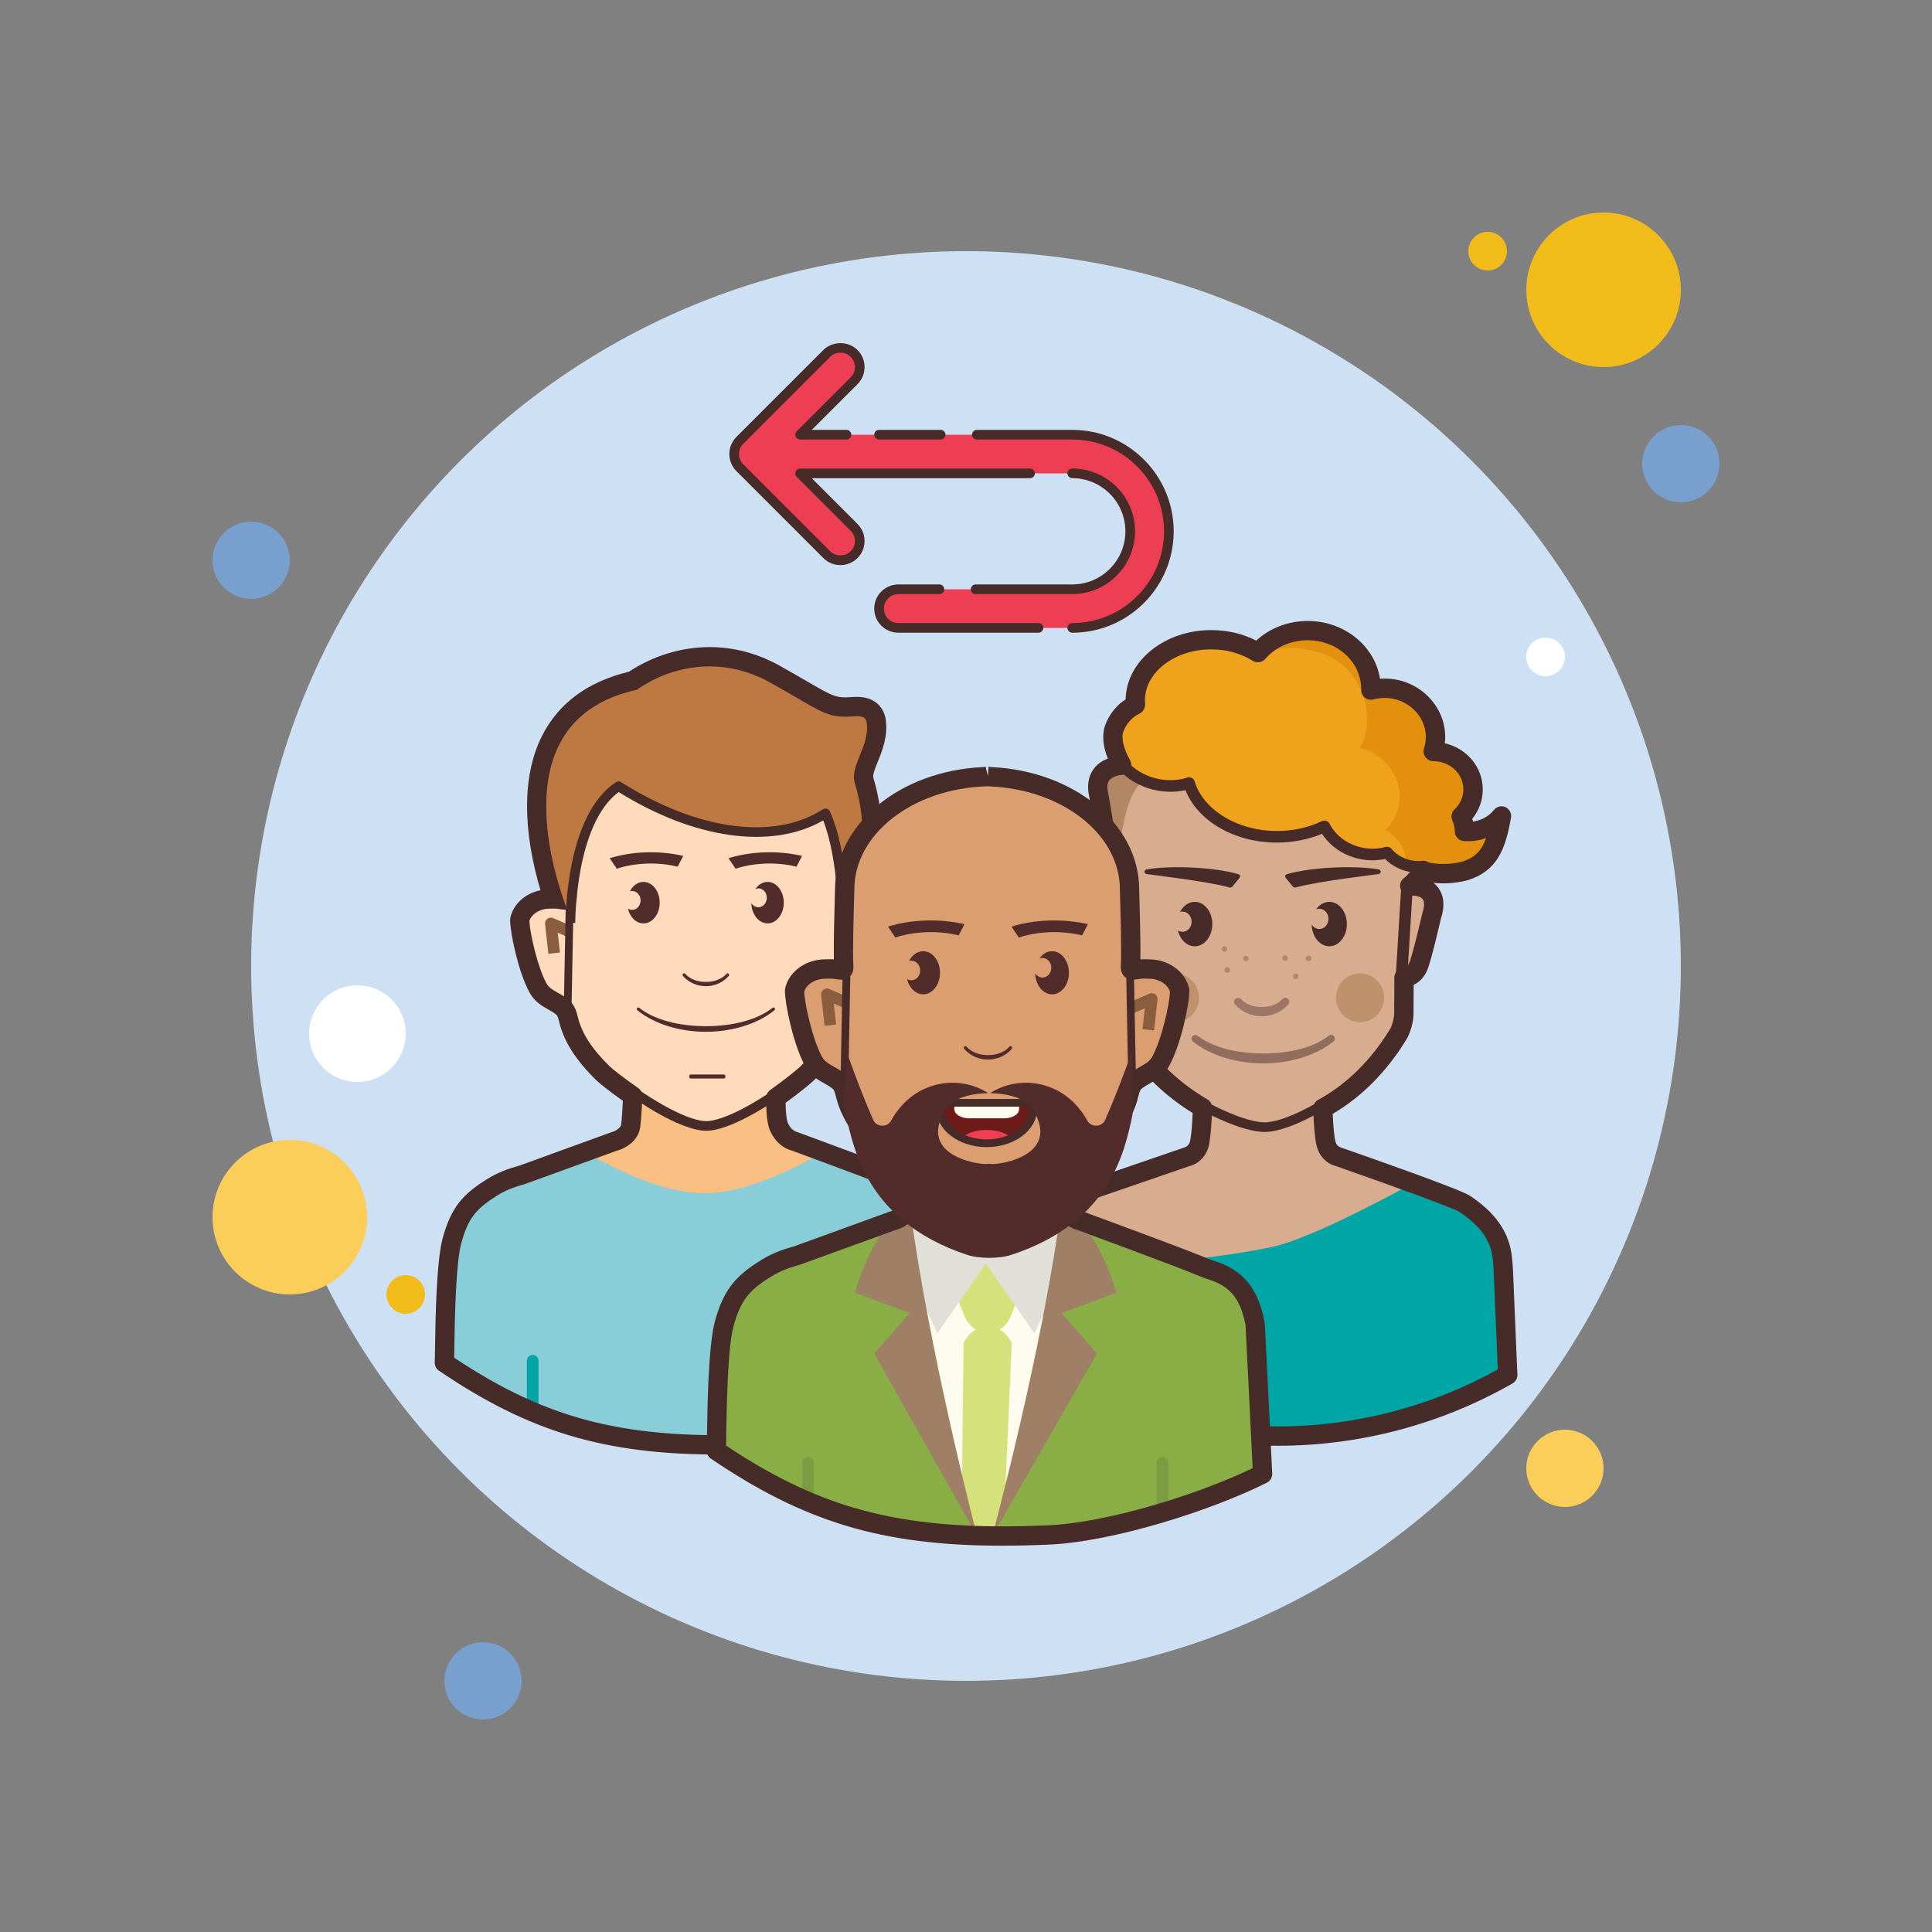 <svg xmlns="http://www.w3.org/2000/svg" viewBox="0 0 100 100"><rect x="0" y="0" width="100" height="100" fill="#808080" stroke="none"/><circle cx="13" cy="29" r="2" fill="#78a0cf"/><circle cx="77" cy="13" r="1" fill="#f1bc19"/><circle cx="50" cy="50" r="37" fill="#cee1f4"/><circle cx="83" cy="15" r="4" fill="#f1bc19"/><circle cx="87" cy="24" r="2" fill="#78a0cf"/><circle cx="81" cy="76" r="2" fill="#fbcd59"/><circle cx="15" cy="63" r="4" fill="#fbcd59"/><circle cx="25" cy="87" r="2" fill="#78a0cf"/><circle cx="18.5" cy="53.5" r="2.5" fill="#fff"/><circle cx="21" cy="67" r="1" fill="#f1bc19"/><circle cx="80" cy="34" r="1" fill="#fff"/><g><path fill="#fabf82" d="M49.848,64.101c-0.272-1.439-0.858-2.282-2.241-2.7c-0.06-0.018-0.141-0.047-0.232-0.082 c-0.105-0.045-0.237-0.099-0.393-0.16c-0.838-0.354-5.816-2.191-5.816-2.191c-0.41-0.104-0.677-0.397-0.832-0.726 c-0.255-0.544-0.156-1.954-0.156-1.954s-2.082,0.712-3.38,0.955c-1.274,0.124-4.013-1.524-4.013-1.524s-0.064,2.037-0.151,2.489 c-0.068,0.355-0.451,0.656-0.861,0.76l-4.777,1.732c-0.528,0.138-1.036,0.336-1.481,0.611c-1.202,0.742-1.811,1.857-2.121,2.79 c0,0-0.314,2.224-0.302,2.304c-0.03,0.311-0.061,0.654-0.092,1.014c5.207,3.525,9.389,4.513,16.563,4.199 c3.26-0.143,8.114-1.752,10.657-3.036C50.086,65.749,49.848,64.101,49.848,64.101z"/><path fill="#88cdd7" d="M47.607,61.429c-0.06-0.018-0.141-0.047-0.232-0.082c-0.105-0.045-0.237-0.099-0.393-0.16 c-0.518-0.219-2.619-1.005-4.147-1.573l-0.072-0.019c-1.687,0.865-4.088,2.164-6.293,2.164c-2.205,0-4.416-1.174-6.293-2.164 l-0.211,0.055l-2.971,1.077c-0.528,0.138-1.036,0.336-1.481,0.611c-1.202,0.742-1.811,1.857-2.121,2.79 c0,0-0.314,2.224-0.302,2.304c-0.03,0.311-0.061,3.651-0.092,4.011c5.207,3.525,9.389,4.513,16.563,4.199 c3.26-0.143,8.114-1.752,10.657-3.036c-0.134-2.833-0.372-7.478-0.372-7.478C49.577,62.689,48.99,61.846,47.607,61.429z"/><path fill="#be7841" d="M29.188,47.961c-0.107-0.236-2.605-5.812-0.696-9.627c0.795-1.589,2.23-2.631,4.265-3.099 c1.174-0.802,2.579-1.242,3.967-1.242c1.175,0,2.314,0.304,3.389,0.903c0.557,0.311,1.008,0.573,1.385,0.792 c1.199,0.697,1.561,0.908,2.228,0.908c0.075,0,0.154-0.003,0.238-0.008c0.191-0.012,0.294-0.019,0.391-0.019 c0.808,0,0.965,0.524,0.995,0.75c0.099,0.744-0.156,1.369-0.38,1.921c-0.184,0.451-0.342,0.84-0.245,1.159 c1.254,4.117-0.692,7.469-0.776,7.61l-0.941,1.586l0.011-1.845c0-0.032,0.009-2.96-0.66-4.937 c-0.942,0.486-2.063,0.74-3.279,0.74c-2.177,0-4.579-0.781-6.962-2.262c-1.632,1.408-1.981,5.094-1.974,6.459l0.013,2.334 L29.188,47.961z"/><path fill="#472b29" d="M36.725,34.493c1.014,0,2.085,0.248,3.145,0.839c2.37,1.322,2.81,1.764,3.857,1.764 c0.085,0,0.173-0.003,0.267-0.008c0.124-0.007,0.248-0.018,0.362-0.018c0.257,0,0.463,0.053,0.498,0.315 c0.164,1.235-0.903,2.19-0.608,3.16c1.204,3.954-0.728,7.209-0.728,7.209s0.023-3.609-0.908-5.666 c-0.961,0.635-2.167,0.966-3.532,0.966c-2.063,0-4.491-0.757-6.988-2.37c-2.477,1.648-2.448,7.07-2.448,7.07 s-4.692-10.3,3.319-12.052C33.98,34.984,35.296,34.493,36.725,34.493 M36.725,33.493l0,1L36.725,33.493 c-1.457,0-2.931,0.452-4.171,1.276c-2.139,0.513-3.655,1.636-4.509,3.341c-2.015,4.025,0.577,9.813,0.688,10.058l1.928,4.232 l-0.018-4.651c-0.005-1.225,0.278-4.403,1.545-5.829c2.354,1.398,4.723,2.134,6.891,2.134c1.071,0,2.077-0.187,2.966-0.547 c0.481,1.845,0.475,4.212,0.474,4.241l-0.021,3.686l1.881-3.17c0.088-0.148,2.141-3.685,0.824-8.011 c-0.045-0.149,0.101-0.508,0.23-0.825c0.236-0.579,0.529-1.3,0.413-2.175c-0.076-0.572-0.507-1.184-1.489-1.184 c-0.108,0-0.222,0.007-0.339,0.015l-0.083,0.005c-0.073,0.004-0.142,0.006-0.208,0.006c-0.514,0-0.784-0.146-1.975-0.839 c-0.38-0.221-0.834-0.485-1.394-0.798C39.207,33.818,37.985,33.493,36.725,33.493L36.725,33.493z"/><path fill="#00a5a5" d="M27.572,73.379c-0.166,0-0.3-0.134-0.3-0.3V70.43c0-0.166,0.134-0.3,0.3-0.3s0.3,0.134,0.3,0.3 v2.649C27.872,73.244,27.738,73.379,27.572,73.379z"/><path fill="#00a5a5" d="M45.228,73.844c-0.166,0-0.3-0.134-0.3-0.3V70.43c0-0.166,0.134-0.3,0.3-0.3s0.3,0.134,0.3,0.3 v3.115C45.528,73.71,45.394,73.844,45.228,73.844z"/><path fill="#fddbbc" d="M44.682,46.312c-0.078-0.005-0.158-0.006-0.241-0.006c-0.647-0.031-0.592,0.213-0.563-0.188 c0.052-0.711-0.286-3.581-0.286-3.726c0-2.988-3.12-5.426-7.019-5.561v-0.009c-0.026,0-0.052,0.004-0.078,0.004 c-0.026-0.001-0.052-0.004-0.078-0.004v0.009c-3.899,0.135-7.019,2.572-7.019,5.561c0,0.146-0.099,3.029-0.047,3.74 c0.029,0.401-0.155,0.142-0.802,0.174c-0.083,0-0.163,0.001-0.241,0.006c-0.71,0.047-1.284,0.499-1.406,1.058 c0.087,0.053,0.41,2.502,0.933,3.467c0.292,0.539,0.748,0.614,1.217,0.961c0.26,0.193,0.31,0.41,0.381,0.698 c0.263,1.066,0.993,1.973,1.793,2.747c0.395,0.382,3.017,3.177,5.269,3.036c2.263-0.085,4.874-2.654,5.269-3.036 c0.8-0.774,1.53-1.68,1.793-2.747c0.071-0.288,0.121-0.505,0.381-0.698c0.469-0.348,0.925-0.423,1.217-0.961 c0.523-0.965,0.846-3.414,0.933-3.467C45.966,46.811,45.392,46.36,44.682,46.312z"/><path fill="#512c2b" d="M36.535,51.046c0.458,0,0.902-0.2,1.188-0.535c0.029-0.034,0.025-0.084-0.009-0.113l0,0 c-0.033-0.029-0.084-0.026-0.113,0.008c-0.233,0.266-0.621,0.419-1.066,0.419c-0.444,0-0.833-0.153-1.066-0.419 c-0.016-0.018-0.038-0.027-0.061-0.027c-0.019,0-0.037,0.006-0.053,0.019c-0.033,0.029-0.037,0.08-0.009,0.113 C35.633,50.846,36.077,51.046,36.535,51.046z"/><path fill="#512c2b" d="M35.075,44.859l0.291-0.558c-1.229-0.288-2.643-0.242-3.81,0.12l0.366,0.544 C32.88,44.649,34.061,44.608,35.075,44.859z"/><path fill="#512c2b" d="M41.225,44.859l0.291-0.558c-1.229-0.288-2.643-0.242-3.81,0.12l0.366,0.544 C39.031,44.649,40.211,44.608,41.225,44.859z"/><path fill="#512c2b" d="M33.306,45.647c-0.295,0-0.554,0.195-0.704,0.49c0.037-0.012,0.076-0.02,0.117-0.02 c0.242,0,0.438,0.219,0.438,0.489s-0.196,0.489-0.438,0.489c-0.079,0-0.153-0.025-0.217-0.066 c0.104,0.443,0.424,0.766,0.804,0.766c0.464,0,0.839-0.481,0.839-1.074C34.146,46.128,33.77,45.647,33.306,45.647z"/><path fill="#512c2b" d="M39.729,45.647c-0.252,0-0.477,0.143-0.631,0.367c0.048-0.02,0.1-0.033,0.154-0.033 c0.242,0,0.438,0.219,0.438,0.489c0,0.27-0.196,0.489-0.438,0.489c-0.15,0-0.282-0.084-0.361-0.213 c0.011,0.581,0.382,1.048,0.838,1.048c0.464,0,0.839-0.481,0.839-1.074C40.568,46.128,40.192,45.647,39.729,45.647z"/><path fill="#512c2b" d="M40.085,52.291c0.034-0.028,0.039-0.079,0.012-0.113l0,0c-0.028-0.034-0.079-0.04-0.113-0.012 c-0.757,0.603-2.013,0.949-3.448,0.949s-2.691-0.346-3.448-0.949c-0.015-0.012-0.032-0.018-0.05-0.018 c-0.024,0-0.047,0.01-0.063,0.03c-0.028,0.034-0.023,0.085,0.012,0.113c0.854,0.698,2.181,1.115,3.549,1.115 C37.903,53.406,39.23,52.989,40.085,52.291z"/><path fill="#512c2b" d="M37.472,55.825c0.042,0,0.077-0.048,0.077-0.105s-0.035-0.105-0.077-0.105h-1.724 c-0.042,0-0.077,0.048-0.077,0.105s0.035,0.105,0.077,0.105H37.472z"/><path fill="#472b29" d="M37.239,75.288c-6.008,0-9.886-1.202-14.519-4.339c-0.15-0.101-0.233-0.276-0.218-0.457 c0.006-0.072,0.008-0.311,0.014-0.658c0.021-1.471,0.067-4.532,0.396-5.744c0.454-1.674,1.117-2.329,2.341-3.084 c0.458-0.283,1.003-0.508,1.618-0.669l4.733-1.719c0.309-0.081,0.517-0.262,0.54-0.384c0.015-0.074,0.05-0.34,0.096-1.254 c-0.664-0.472-1.201-0.894-1.363-1.053c-1.069-1.046-1.683-2.005-1.929-3.017c-0.07-0.287-0.092-0.347-0.195-0.424 c-0.133-0.1-0.265-0.173-0.391-0.244c-0.328-0.185-0.7-0.395-0.966-0.892c-0.583-1.087-0.992-3.078-0.992-3.742 c0-0.036,0.004-0.071,0.011-0.105c0.172-0.799,0.938-1.401,1.861-1.463c0.09-0.006,0.173-0.005,0.276-0.007 c0.105-0.005,0.203-0.003,0.29,0.003c-0.014-0.853,0.029-2.393,0.049-3.117l0.009-0.345c0-3.262,3.248-5.937,7.411-6.119 c0.039-0.009,0.083-0.014,0.118-0.013l0.108,0.5l0.03-0.5c0.042-0.003,0.083,0.004,0.123,0.013 c4.161,0.185,7.406,2.858,7.406,6.12c0.003,0.042,0.024,0.231,0.053,0.494c0.123,1.128,0.251,2.364,0.238,2.961 c0.155,0.003,0.245,0.005,0.333,0.011c0.923,0.062,1.689,0.664,1.861,1.463c0.007,0.035,0.011,0.07,0.011,0.105 c0,0.744-0.426,2.686-0.992,3.742c-0.266,0.496-0.638,0.706-0.966,0.892c-0.126,0.071-0.258,0.145-0.392,0.245 c-0.103,0.077-0.125,0.137-0.191,0.409c-0.25,1.027-0.864,1.986-1.934,3.032c-0.164,0.16-0.724,0.621-1.454,1.151 c0.004,0.591,0.066,0.938,0.128,1.07c0.115,0.246,0.284,0.398,0.502,0.454c0.254,0.091,5.049,1.86,5.888,2.215 c0.149,0.058,0.287,0.114,0.396,0.161c0.058,0.022,0.127,0.047,0.178,0.063c1.49,0.45,2.264,1.373,2.587,3.085 c0.004,0.022,0.007,0.045,0.008,0.067c0,0,0.237,4.646,0.372,7.479c0.009,0.197-0.098,0.381-0.274,0.47 c-2.727,1.376-7.654,2.949-10.86,3.089C38.767,75.269,37.986,75.288,37.239,75.288z M23.508,70.274 c4.902,3.266,8.983,4.268,16.033,3.96c2.964-0.13,7.483-1.546,10.164-2.84c-0.129-2.699-0.333-6.703-0.354-7.114 c-0.257-1.324-0.771-1.944-1.888-2.281c-0.069-0.021-0.162-0.054-0.266-0.094c-0.12-0.052-0.247-0.103-0.396-0.161 c-0.831-0.351-5.758-2.169-5.808-2.188c-0.458-0.114-0.87-0.468-1.111-0.983c-0.061-0.128-0.244-0.52-0.221-1.762 c0.003-0.158,0.081-0.306,0.21-0.398c0.769-0.547,1.404-1.065,1.543-1.202c0.93-0.91,1.457-1.716,1.657-2.538 c0.081-0.331,0.168-0.689,0.566-0.988c0.17-0.128,0.339-0.224,0.5-0.315c0.294-0.166,0.453-0.263,0.576-0.493 c0.48-0.895,0.849-2.606,0.873-3.212c-0.102-0.332-0.494-0.599-0.939-0.629c-0.066-0.005-0.134-0.005-0.207-0.005c0,0,0,0,0,0 c-0.008,0-0.104-0.004-0.112-0.005c-0.389-0.019-0.624-0.03-0.813-0.246c-0.178-0.203-0.158-0.431-0.143-0.615 c0.042-0.572-0.136-2.206-0.222-2.991c-0.036-0.33-0.059-0.56-0.059-0.602c0-2.745-2.871-4.995-6.537-5.124 c-0.021-0.001-0.041-0.003-0.061-0.006c-0.02,0.003-0.04,0.005-0.061,0.006c-3.666,0.128-6.537,2.379-6.537,5.124 c0,0.03-0.003,0.166-0.009,0.372c-0.022,0.771-0.079,2.819-0.039,3.374c0.009,0.122,0.029,0.406-0.193,0.611 c-0.218,0.199-0.477,0.158-0.648,0.131c-0.111-0.018-0.249-0.04-0.435-0.03c-0.096,0-0.165,0.001-0.232,0.006 c-0.444,0.03-0.836,0.296-0.938,0.629c0.024,0.614,0.41,2.35,0.872,3.212c0.124,0.23,0.283,0.328,0.577,0.493 c0.161,0.091,0.33,0.188,0.5,0.315c0.398,0.299,0.486,0.656,0.563,0.972c0.204,0.838,0.731,1.645,1.661,2.555 c0.104,0.102,0.656,0.544,1.462,1.107c0.141,0.098,0.221,0.261,0.213,0.432c-0.06,1.331-0.109,1.586-0.125,1.67 c-0.116,0.608-0.701,1.016-1.229,1.15l-4.73,1.718c-0.563,0.149-1.015,0.335-1.389,0.566c-1.085,0.67-1.536,1.148-1.901,2.495 c-0.295,1.091-0.341,4.179-0.36,5.497C23.513,70.014,23.511,70.158,23.508,70.274z"/><path fill="#895d3d" d="M44.823,49.596l-0.597-0.067l0.115-1.024l-0.521,0.226l-0.238-0.551l0.997-0.432 c0.098-0.042,0.212-0.03,0.297,0.034c0.086,0.064,0.132,0.168,0.12,0.275L44.823,49.596z"/><path fill="#895d3d" d="M28.385,49.367l-0.173-1.538c-0.012-0.106,0.034-0.211,0.12-0.275 c0.085-0.064,0.2-0.077,0.297-0.034l0.997,0.432l-0.238,0.551l-0.522-0.226l0.116,1.024L28.385,49.367z"/><path fill="#472b29" d="M29.382,52.4c-0.001,0-0.002,0-0.004,0c-0.11-0.002-0.198-0.093-0.196-0.204l0.11-5.799 c0.002-0.111,0.089-0.189,0.204-0.196c0.11,0.002,0.198,0.093,0.196,0.204l-0.11,5.799C29.58,52.313,29.491,52.4,29.382,52.4z"/><path fill="#472b29" d="M43.719,52.4c-0.109,0-0.198-0.087-0.2-0.196l-0.11-5.799c-0.002-0.11,0.086-0.202,0.196-0.204 c0.001,0,0.003,0,0.004,0c0.109,0,0.198,0.087,0.2,0.196l0.11,5.799c0.002,0.11-0.086,0.202-0.196,0.204 C43.721,52.4,43.72,52.4,43.719,52.4z"/><path fill="#472b29" d="M36.573,58.529c-1.454,0-3.872-1.766-3.979-1.845c-0.111-0.082-0.135-0.238-0.053-0.349 c0.082-0.112,0.239-0.135,0.349-0.053c0.712,0.524,2.802,1.856,3.805,1.741c1.263-0.144,3.303-1.58,3.324-1.595 c0.112-0.08,0.268-0.053,0.349,0.059c0.08,0.113,0.053,0.269-0.06,0.349c-0.088,0.062-2.166,1.525-3.556,1.683 C36.694,58.526,36.635,58.529,36.573,58.529z"/><path fill="#be7841" d="M44.854,37.427c-0.05-0.379-0.458-0.322-0.86-0.298c-1.255,0.074-1.562-0.326-4.124-1.755 c-2.554-1.424-5.167-0.856-6.908,0.37c-8.01,1.751-3.319,12.052-3.319,12.052s-0.029-5.422,2.448-7.07 c4.148,2.68,8.106,2.998,10.52,1.404c0.931,2.057,0.908,5.666,0.908,5.666s1.931-3.255,0.728-7.209 C43.951,39.617,45.018,38.662,44.854,37.427L44.854,37.427z"/><g><path fill="#472b29" d="M43.898,47.768l-0.5-0.003c0-0.034,0.011-3.284-0.79-5.3c-2.651,1.527-6.66,0.976-10.584-1.469 c-2.25,1.658-2.249,6.717-2.248,6.769l-0.5,0.003c-0.001-0.227-0.001-5.578,2.604-7.281c0.082-0.054,0.188-0.055,0.271-0.002 c3.929,2.494,7.928,3.033,10.437,1.406c0.061-0.04,0.137-0.05,0.206-0.03c0.07,0.02,0.127,0.07,0.158,0.135 C43.911,44.079,43.899,47.618,43.898,47.768z"/></g></g><g><path fill="#d8ad8f" d="M75.728,62.295c-0.471-0.329-6.508-2.419-6.508-2.419c-0.384-0.102-0.597-0.412-0.666-0.759 c-0.083-0.418-0.125-1.088-0.147-1.75c1.625-0.892,2.899-2.2,3.895-3.82c0.165-0.269,0.295-0.754,0.298-1.069 c0.006-0.626,0.006-1.251,0.008-1.877c0.385-0.054,0.652-0.273,0.804-0.753c0.251-0.792,0.626-2.445,0.63-2.459 c0.337-1.026-0.163-1.556-1.139-1.537c0.122-0.075,0.495-0.457,0.643-0.751c0.023,0.001,0.046,0.004,0.07,0.004 c0.095,0,0.188-0.008,0.28-0.02c1.285,0.414,3.241,0.161,3.756-2.854c-0.472,0.606-1.256,0.862-1.913,0.803 c-0.005-0.274-0.065-0.535-0.172-0.773c0.38-0.356,0.617-0.852,0.617-1.402c0-1.082-0.915-1.959-2.043-1.959 c-0.008,0-0.016,0.001-0.024,0.001c0.079-0.24,0.122-0.495,0.122-0.76c0-1.39-1.175-2.518-2.625-2.518 c-0.249,0-0.49,0.035-0.718,0.098c0.001-0.033,0.005-0.065,0.005-0.098c0-1.648-1.467-2.983-3.277-2.983 c-1.046,0-1.976,0.448-2.576,1.142c-0.667-0.418-1.506-0.67-2.419-0.67c-2.171,0-3.93,1.407-3.93,3.143 c0,0.077,0.008,0.152,0.014,0.227c-0.51,0.245-0.903,0.642-1.076,1.156c-0.171,0.506,0.389,1.922,0.368,1.972l0,0 c-0.143,0.002-1.505,0.101-1.204,1.494c0.065,0.301,0.553,4.616,0.813,4.744c-0.976-0.019-1.473,0.514-1.136,1.54 c0.005,0.014,0.379,1.667,0.63,2.459c0.169,0.533,0.479,0.745,0.936,0.765c0.005,0.529,0.006,1.057-0.017,1.585 c-0.029,0.663,0.171,1.243,0.544,1.782c0.952,1.378,2.154,2.505,3.61,3.354c-0.022,0.663-0.065,1.341-0.146,1.784 c-0.064,0.348-0.282,0.657-0.666,0.759l-4.935,1.696c-0.494,0.135-0.969,0.328-1.386,0.598c-2.179,1.408-2.307,4.209-2.265,4.368 h12.512h12.512C77.848,66.378,77.753,63.71,75.728,62.295z"/><path fill="#efa21b" d="M68.507,42.789c0.432,0.861,1.366,1.459,2.454,1.459c0.266,0,0.523-0.037,0.766-0.104 c0.381,0.451,0.97,0.742,1.634,0.742c0.093,0,0.184-0.008,0.274-0.019c1.206,0.378,3.17,0.607,3.762-1.937 c-0.455,0.345-1.305,0.437-1.697,0.194c-0.005-0.27-0.069-0.718-0.176-0.952c0.378-0.35,0.613-0.838,0.613-1.378 c0-1.064-0.909-1.927-2.03-1.927c-0.008,0-0.016,0.001-0.024,0.001c0.079-0.236,0.122-0.487,0.122-0.748 c0-1.367-1.168-2.476-2.608-2.476c-0.248,0-0.486,0.035-0.713,0.096c0.001-0.032,0.005-0.064,0.005-0.096 c0-1.62-1.458-2.933-3.256-2.933c-1.039,0-1.963,0.44-2.559,1.123c-0.663-0.411-1.496-0.658-2.404-0.658 c-2.157,0-3.905,1.384-3.905,3.09c0,0.075,0.008,0.149,0.014,0.223c-0.507,0.24-0.897,0.631-1.069,1.137 c-0.012,0.034,0.312,1.712,0.359,1.901c0.348,0.452,0.883,0.826,1.544,1.025c0.677,0.204,1.361,0.186,1.936-0.003 c0.477,1.591,2.318,2.776,4.517,2.776C66.96,43.328,67.797,43.13,68.507,42.789z"/><path fill="#d8ad8f" d="M65.291,66.479h12.425c0.042-0.153-0.053-2.728-2.064-4.093c-0.467-0.317-6.463-2.334-6.463-2.334 c-0.381-0.098-0.629-0.375-0.773-0.685c-0.237-0.514-0.134-2.069-0.134-2.069s-1.481,0.896-2.687,1.125 c-1.183,0.117-3.218-1.03-3.218-1.03s-0.105,1.515-0.185,1.942c-0.063,0.335-0.419,0.619-0.8,0.718l-4.901,1.636 c-0.491,0.131-0.962,0.317-1.376,0.577c-2.164,1.358-2.291,4.061-2.249,4.214H65.291z"/><path fill="#00a5a5" d="M66.174,74.359c4.319,0,8.366-1.155,11.859-3.165c-0.134-4.872-0.001-8.109-2.397-8.844 c-0.525-0.161-2.501-1.113-2.501-1.113S68.018,64.1,65.8,64.552c-3.543,0.722-8.239,1.144-12.791,0.675 c-0.047,0.195-0.126,3.627-0.207,5.027C56.615,72.844,61.217,74.359,66.174,74.359z"/><path fill="#6d3c14" d="M58.258,39.864c-0.121,0.021-0.342,0.105-0.438,0.124c-0.766,0.149-0.699,0.796-0.699,0.796 l0.721,4.629c0.023-0.4,0.124-3.968,1.26-4.943C59.042,40.44,58.312,39.968,58.258,39.864z" opacity=".34"/><path fill="#472b29" d="M64.084,45.242c-1.272-0.361-3.434-0.453-4.72-0.247c-0.073,0.012-0.126,0.065-0.125,0.126 c0.001,0.061,0.054,0.113,0.127,0.124c0.026,0.004,3.239,0.387,4.249,0.686c0.017,0.005,0.035,0.007,0.052,0.007 c0.05,0,0.099-0.02,0.128-0.056l0.366-0.449c0.027-0.033,0.033-0.074,0.018-0.111C64.164,45.284,64.129,45.255,64.084,45.242z"/><path fill="#472b29" d="M66.622,45.242c1.272-0.361,3.434-0.453,4.72-0.247c0.073,0.012,0.126,0.065,0.125,0.126 c-0.001,0.061-0.054,0.113-0.127,0.124c-0.026,0.004-3.239,0.387-4.249,0.686c-0.017,0.005-0.035,0.007-0.052,0.007 c-0.05,0-0.099-0.02-0.128-0.056l-0.366-0.449c-0.027-0.033-0.034-0.074-0.018-0.111C66.541,45.284,66.576,45.255,66.622,45.242 z"/><path fill="#472b29" d="M61.841,46.679c-0.32,0-0.601,0.209-0.763,0.525c0.04-0.012,0.082-0.021,0.126-0.021 c0.262,0,0.475,0.234,0.475,0.524c0,0.289-0.213,0.524-0.475,0.524c-0.086,0-0.165-0.027-0.235-0.071 c0.112,0.474,0.46,0.82,0.871,0.82c0.503,0,0.91-0.515,0.91-1.15C62.751,47.194,62.344,46.679,61.841,46.679z"/><path fill="#472b29" d="M68.804,46.679c-0.273,0-0.517,0.153-0.684,0.393c0.052-0.022,0.108-0.035,0.167-0.035 c0.262,0,0.475,0.234,0.475,0.524c0,0.289-0.213,0.524-0.475,0.524c-0.163,0-0.306-0.09-0.392-0.228 c0.012,0.622,0.414,1.122,0.909,1.122c0.503,0,0.91-0.515,0.91-1.15C69.714,47.194,69.306,46.679,68.804,46.679z"/><path fill="#472b29" d="M65.305,52.602c0.532,0,1.048-0.23,1.381-0.615c0.075-0.087,0.064-0.218-0.024-0.292 c-0.088-0.074-0.22-0.064-0.295,0.021c-0.229,0.259-0.617,0.407-1.063,0.407c-0.446,0-0.834-0.148-1.063-0.407 c-0.073-0.082-0.208-0.093-0.295-0.02c-0.087,0.074-0.097,0.205-0.023,0.292C64.257,52.372,64.774,52.602,65.305,52.602z" opacity=".41"/><path fill="#472b29" d="M65.476,58.592c-1.279,0-3.317-1.141-3.407-1.193c-0.12-0.068-0.163-0.22-0.095-0.34 c0.067-0.12,0.218-0.163,0.341-0.095c0.021,0.012,2.213,1.234,3.299,1.121c1.12-0.114,2.759-1.132,2.776-1.142 c0.118-0.074,0.271-0.037,0.344,0.08c0.073,0.117,0.038,0.271-0.08,0.344c-0.071,0.044-1.754,1.089-2.99,1.215 C65.604,58.589,65.541,58.592,65.476,58.592z"/><path fill="#e2900e" d="M75.699,43.053c-0.005-0.268-0.069-0.713-0.176-0.945c0.378-0.347,0.613-0.832,0.613-1.369 c0-1.057-0.909-1.914-2.03-1.914c-0.008,0-0.016,0.001-0.024,0.001c0.079-0.234,0.122-0.484,0.122-0.742 c0-1.358-1.168-2.459-2.608-2.459c-0.248,0-0.486,0.035-0.713,0.095c0.001-0.032,0.005-0.063,0.005-0.095 c0-1.609-1.458-2.913-3.256-2.913c-0.809,0-1.546,0.267-2.115,0.705c0.266,0.27,0.091-0.037,0.266,0.27 c0.85-0.312,2.29-0.11,3.203,0.384c1.579,0.855,2.217,3.144,1.442,4.557c-0.016,0.028-0.034,0.054-0.051,0.081 c0.229,0.054,0.455,0.138,0.672,0.255c1.265,0.685,1.76,2.206,1.106,3.399c-0.125,0.227-0.282,0.426-0.464,0.594 c0.007,0.004,0.015,0.007,0.022,0.01c0.685,0.371,1.071,1.057,1.076,1.752c0.183,0.049,0.372,0.082,0.572,0.082 c0.093,0,0.184-0.008,0.274-0.019c1.206,0.375,3.17,0.603,3.762-1.923C76.941,43.203,76.09,43.294,75.699,43.053z"/><path fill="#472b29" d="M74.9,45.482c-0.5,0-0.992-0.121-1.279-0.318c-0.713,0.059-1.435-0.207-1.929-0.702 c-1.272,0.27-2.608-0.283-3.265-1.305c-0.716,0.298-1.517,0.455-2.334,0.455c-2.191,0-4.09-1.103-4.736-2.715 c-0.588,0.134-1.233,0.11-1.844-0.073c-0.786-0.235-1.438-0.699-1.833-1.306c-0.09-0.139-0.051-0.325,0.087-0.415 c0.138-0.091,0.325-0.051,0.416,0.087c0.313,0.481,0.861,0.867,1.502,1.059c0.596,0.178,1.224,0.178,1.769-0.001 c0.077-0.026,0.16-0.018,0.232,0.019c0.072,0.037,0.125,0.102,0.148,0.179c0.448,1.487,2.24,2.566,4.259,2.566 c0.827,0,1.632-0.176,2.33-0.51c0.146-0.071,0.324-0.01,0.397,0.136c0.494,0.981,1.744,1.515,2.893,1.202 c0.115-0.03,0.232,0.006,0.308,0.095c0.394,0.464,1.038,0.696,1.655,0.62c0.092-0.012,0.185,0.021,0.25,0.087 c0.203,0.206,1.157,0.38,1.742,0.089c0.147-0.074,0.328-0.014,0.402,0.135c0.074,0.148,0.014,0.328-0.135,0.402 C75.637,45.417,75.266,45.482,74.9,45.482z"/><ellipse cx="60.817" cy="51.644" fill="#ba8964" opacity=".8" rx="1.245" ry="1.264"/><ellipse cx="70.394" cy="51.644" fill="#ba8964" opacity=".8" rx="1.245" ry="1.264"/><ellipse cx="63.381" cy="49.12" fill="#9f8066" opacity=".8" rx=".141" ry=".143"/><ellipse cx="63.521" cy="50.208" fill="#9f8066" opacity=".8" rx=".141" ry=".143"/><ellipse cx="64.487" cy="49.613" fill="#9f8066" opacity=".8" rx=".141" ry=".143"/><ellipse cx="66.518" cy="49.593" fill="#9f8066" opacity=".8" rx=".141" ry=".143"/><ellipse cx="67.068" cy="50.537" fill="#9f8066" opacity=".8" rx=".141" ry=".143"/><ellipse cx="67.726" cy="49.605" fill="#9f8066" opacity=".8" rx=".141" ry=".143"/><path fill="#472b29" d="M58.243,50.906c-0.153,0-0.284-0.117-0.298-0.273l-0.44-4.798 c-0.015-0.165,0.106-0.311,0.271-0.326c0.168-0.015,0.312,0.106,0.326,0.271l0.44,4.798c0.015,0.165-0.106,0.311-0.271,0.326 C58.261,50.906,58.252,50.906,58.243,50.906z"/><path fill="#472b29" d="M72.545,50.839c-0.006,0-0.013,0-0.019-0.001c-0.166-0.01-0.292-0.152-0.281-0.318l0.285-4.682 c0.01-0.166,0.161-0.291,0.317-0.281c0.166,0.01,0.292,0.152,0.281,0.318l-0.285,4.682C72.834,50.716,72.702,50.839,72.545,50.839 z"/><g><path fill="#472b29" d="M66.148,74.832c-4.901,0-9.63-1.445-13.675-4.179c-0.151-0.102-0.234-0.277-0.218-0.458 c0.056-0.628,0.112-1.705,0.165-2.718c0.086-1.661,0.124-2.276,0.17-2.529c0.005-0.043,0.016-0.084,0.032-0.124 c0.289-0.943,0.907-2.228,2.217-3.075c0.433-0.279,0.945-0.501,1.525-0.66l4.905-1.686c0.239-0.065,0.312-0.239,0.337-0.376 c0.057-0.311,0.099-0.787,0.126-1.417c-1.388-0.857-2.568-1.982-3.511-3.346c-0.457-0.662-0.664-1.345-0.632-2.088 c0.017-0.383,0.02-0.766,0.019-1.15c-0.439-0.151-0.746-0.495-0.915-1.028c-0.148-0.469-0.357-1.279-0.621-2.41 c-0.274-0.854-0.082-1.359,0.126-1.64c0.152-0.206,0.422-0.44,0.887-0.544c-0.083-0.473-0.207-1.214-0.363-2.146 c-0.166-0.991-0.32-1.911-0.349-2.047c-0.157-0.727,0.059-1.192,0.268-1.453c0.2-0.25,0.458-0.403,0.701-0.497 c-0.279-0.691-0.314-1.306-0.104-1.813c0.219-0.528,0.569-0.955,1.024-1.249c0.037-1.983,2.01-3.586,4.43-3.586 c0.833,0,1.63,0.187,2.33,0.545c0.706-0.651,1.656-1.017,2.666-1.017c1.902,0,3.481,1.304,3.74,2.993 c1.806-0.145,3.375,1.263,3.375,3.008c0,0.11-0.006,0.22-0.019,0.329c1.134,0.26,1.963,1.233,1.963,2.39 c0,0.559-0.19,1.087-0.542,1.518c0.014,0.048,0.026,0.097,0.038,0.146c0.386-0.057,0.803-0.245,1.079-0.599 c0.141-0.181,0.387-0.243,0.596-0.15c0.21,0.092,0.33,0.316,0.291,0.542c-0.287,1.686-0.742,2.756-2.219,3.237 c-0.728,0.195-1.363,0.186-1.798,0.14c0.109,0.084,0.192,0.174,0.255,0.259c0.208,0.281,0.399,0.785,0.134,1.593 c-0.262,1.14-0.479,1.982-0.628,2.454c-0.151,0.476-0.413,0.802-0.782,0.974c-0.001,0.504-0.002,1.007-0.007,1.511 c-0.004,0.417-0.164,0.987-0.373,1.326c-1.02,1.661-2.301,2.952-3.81,3.843c0.034,0.764,0.086,1.164,0.127,1.369 c0.027,0.141,0.103,0.319,0.303,0.372c1.464,0.509,6.162,2.16,6.655,2.485c2.096,1.38,2.182,2.796,2.238,3.733l0.008,0.122 l0.228,5.415c0.008,0.187-0.089,0.362-0.251,0.455C74.603,73.715,70.404,74.832,66.148,74.832z M53.275,69.986 c3.825,2.517,8.27,3.846,12.873,3.846c3.981,0,7.909-1.019,11.38-2.949l-0.222-5.212c-0.053-0.869-0.112-1.854-1.79-2.959 c-0.334-0.202-3.546-1.37-6.398-2.365c-0.494-0.13-0.878-0.558-0.992-1.134c-0.076-0.388-0.129-1.004-0.156-1.83 c-0.006-0.188,0.094-0.364,0.259-0.455c1.473-0.808,2.721-2.034,3.709-3.644c0.113-0.184,0.223-0.579,0.225-0.812 c0.005-0.507,0.006-1.014,0.007-1.521l0-0.352c0-0.249,0.184-0.459,0.431-0.494c0.147-0.021,0.289-0.068,0.397-0.41 c0.14-0.441,0.354-1.278,0.604-2.357c0.002-0.011,0.021-0.086,0.024-0.098c0.106-0.323,0.11-0.566,0.015-0.695 c-0.096-0.13-0.339-0.2-0.666-0.194c-0.252,0.006-0.426-0.142-0.489-0.358c-0.064-0.216,0.024-0.448,0.216-0.567 c0.077-0.057,0.362-0.357,0.459-0.55c0.087-0.174,0.262-0.281,0.462-0.276c0.083,0.004,0.153,0.01,0.255,0.031 c0.263,0.053,0.963,0.192,1.824-0.038c0.614-0.201,0.97-0.522,1.221-1.216c-0.371,0.133-0.775,0.189-1.168,0.154 c-0.254-0.023-0.451-0.234-0.455-0.489c-0.003-0.202-0.046-0.396-0.128-0.576c-0.088-0.195-0.042-0.425,0.114-0.571 c0.295-0.277,0.458-0.645,0.458-1.036c0-0.805-0.692-1.459-1.543-1.459c-0.161,0-0.323-0.076-0.417-0.206 c-0.094-0.13-0.132-0.297-0.082-0.449c0.065-0.196,0.098-0.399,0.098-0.604c0-1.297-1.336-2.311-2.712-1.938 c-0.154,0.042-0.317,0.008-0.441-0.09c-0.125-0.098-0.195-0.249-0.19-0.408c0.005-1.452-1.241-2.566-2.772-2.566 c-0.864,0-1.665,0.353-2.197,0.969c-0.161,0.186-0.435,0.228-0.644,0.097c-0.62-0.388-1.364-0.593-2.154-0.593 c-1.892,0-3.43,1.186-3.43,2.643c0,0.053,0.005,0.104,0.01,0.156c0.019,0.208-0.091,0.431-0.279,0.521 c-0.38,0.182-0.66,0.484-0.831,0.897c-0.141,0.34-0.024,0.884,0.319,1.494c0.075,0.133,0.107,0.336,0.049,0.478 c-0.076,0.186-0.256,0.308-0.458,0.31c-0.093,0.002-0.479,0.054-0.651,0.272c-0.105,0.134-0.129,0.341-0.07,0.616 c0.03,0.139,0.188,1.079,0.358,2.093c0.186,1.106,0.416,2.483,0.454,2.644c0.035,0.15-0.002,0.308-0.099,0.428 c-0.097,0.12-0.252,0.189-0.398,0.185c-0.327-0.007-0.566,0.064-0.663,0.194c-0.096,0.13-0.092,0.375,0.012,0.69 c0.004,0.014,0.029,0.115,0.032,0.129c0.321,1.377,0.503,2.03,0.6,2.335c0.108,0.341,0.242,0.406,0.481,0.417 c0.266,0.012,0.476,0.229,0.478,0.495c0.004,0.537,0.006,1.074-0.018,1.611c-0.022,0.524,0.123,0.994,0.456,1.476 c0.917,1.327,2.078,2.406,3.451,3.206c0.159,0.093,0.254,0.265,0.248,0.449c-0.027,0.826-0.079,1.45-0.153,1.857 c-0.106,0.579-0.491,1.009-1.029,1.152l-4.901,1.685c-0.511,0.141-0.931,0.321-1.277,0.545c-1.072,0.692-1.578,1.774-1.813,2.559 l0,0c0,0.001,0,0.002-0.001,0.003c-0.034,0.172-0.098,1.395-0.149,2.379C53.372,68.41,53.324,69.338,53.275,69.986z"/></g><g opacity=".49"><path fill="#472b29" d="M69.048,53.64c-0.033-0.04-0.079-0.065-0.131-0.071c-0.052-0.006-0.103,0.009-0.142,0.041 c-0.74,0.583-1.977,0.917-3.392,0.917c-1.415,0-2.652-0.334-3.392-0.917c-0.08-0.065-0.21-0.05-0.274,0.029 c-0.067,0.082-0.055,0.203,0.028,0.27c0.878,0.709,2.238,1.132,3.637,1.132c1.399,0,2.759-0.423,3.637-1.132 C69.102,53.843,69.115,53.721,69.048,53.64z"/></g></g><g><path fill="#ce9065" d="M64.966,68.404c-0.282-1.495-0.892-2.37-2.328-2.804c-0.062-0.019-0.146-0.049-0.241-0.085 c-0.109-0.047-0.247-0.103-0.408-0.166c-0.87-0.368-6.042-2.276-6.042-2.276c-0.426-0.108-0.704-0.412-0.864-0.754 c-0.265-0.565-0.163-2.03-0.163-2.03s-2.163,0.74-3.512,0.992c-1.323,0.129-4.168-1.583-4.168-1.583s-0.067,2.116-0.157,2.586 c-0.071,0.369-0.468,0.681-0.895,0.789l-4.962,1.799c-0.549,0.144-1.076,0.349-1.539,0.634c-1.249,0.771-1.881,1.929-2.203,2.898 c0,0-0.327,2.31-0.314,2.393c-0.031,0.323-0.063,0.679-0.095,1.053c5.409,3.662,9.753,4.688,17.206,4.362 c3.386-0.148,8.428-1.82,11.07-3.154C65.212,70.116,64.966,68.404,64.966,68.404z"/><path fill="#88ae45" d="M64.966,68.432c-0.282-1.495-0.892-2.37-2.328-2.804c-0.062-0.019-0.146-0.049-0.241-0.085 c-0.109-0.047-0.247-0.103-0.408-0.166c-0.471-0.199-5.104-1.816-6.593-2.371c-2.032,1.432-2.946,1.983-4.302,1.983 c-1.445,0-2.802-0.631-4.29-2.09l-2.255,0.833c-0.006-0.003-0.011-0.006-0.017-0.009l-0.219,0.058L41.227,64.9 c-0.549,0.144-1.076,0.349-1.539,0.634c-1.249,0.771-1.881,1.929-2.203,2.898c0,0-0.327,2.31-0.314,2.393 c-0.031,0.323-0.063,3.792-0.095,4.166c5.409,3.662,9.753,4.688,17.206,4.362c3.386-0.148,8.428-1.82,11.07-3.154 C65.212,73.257,64.966,68.432,64.966,68.432z"/><path fill="#fdfcef" d="M55.898,70.262c-0.511-0.642-0.868-1.387-1.387-2.022c-0.125-0.153-0.135-0.341,0-0.493 c0.292-0.329,0.699-0.496,1.097-0.661c0.439-0.181,0.864-0.379,1.307-0.543c-0.28-1.162-0.833-2.214-1.523-3.185 c-0.092-0.129-0.073-0.254-0.003-0.348c-2.027,1.428-2.941,1.979-4.295,1.979c-1.382,0-2.759-0.555-4.041-1.935 c-0.17,1.06-1.132,2.49-0.42,3.531c0.282,0.411,0.86,0.553,1.047,1.06c0.266,0.718-0.132,1.752-0.151,2.482 c-0.039,1.484,0.37,2.597,0.924,3.935c0.024,0.059,0.028,0.111,0.022,0.16c0.444,0.881,0.944,1.791,1.278,2.705 c0.293,0.801,0.513,1.607,0.713,2.433c0.357,0.012,0.65-0.006,1.022-0.003c0.332-1.594,1.273-3.09,1.905-4.581 C54.088,73.141,54.739,71.611,55.898,70.262z"/><path fill="#d5e27b" d="M52.369,69.515L52,77.949l-0.572,1.382l-0.416,0.07l-0.437-0.01L49.78,77.73l0.093-8.214 C50.428,68.367,51.814,68.367,52.369,69.515z"/><path fill="#d5e27b" d="M49.967,68.228l-1.151-2.867h4.61l-1.151,2.867C51.762,69.241,50.48,69.241,49.967,68.228z"/><path fill="#e1e0d8" d="M46.932,62.699l-0.978,0.785l2.562,5.532l2.754-3.968C51.27,65.048,47.136,63.811,46.932,62.699 z"/><path fill="#e1e0d8" d="M55.125,62.699l1.127,0.679l-2.712,5.638l-2.754-3.968 C50.787,65.048,54.922,63.811,55.125,62.699z"/><g opacity=".59"><path fill="#6f913d" d="M41.826,78.14c-0.166,0-0.3-0.134-0.3-0.3v-2.126c0-0.166,0.134-0.3,0.3-0.3s0.3,0.134,0.3,0.3 v2.126C42.126,78.005,41.992,78.14,41.826,78.14z"/><path fill="#6f913d" d="M60.167,78.514c-0.166,0-0.3-0.134-0.3-0.3v-2.5c0-0.166,0.134-0.3,0.3-0.3s0.3,0.134,0.3,0.3v2.5 C60.466,78.379,60.332,78.514,60.167,78.514z"/></g><path fill="#9f8066" d="M54.945,62.362c0,0,1.647,0.7,2.845,4.549l-2.845,1.05l1.834,2.1l-5.42,9.445 C51.359,79.506,53.974,69.867,54.945,62.362z"/><path fill="#9f8066" d="M47.083,62.362c0,0-1.646,0.7-2.845,4.549l2.845,1.05l-1.833,2.1l5.327,9.445 C50.576,79.506,48.054,69.867,47.083,62.362z"/><path fill="#db9e71" d="M59.6,49.925c-0.081-0.005-0.165-0.006-0.251-0.006c-0.673-0.033-0.864,0.236-0.833-0.18 c0.054-0.739-0.049-3.734-0.049-3.886c0-3.104-3.241-5.636-7.291-5.777v-0.009c-0.027,0-0.054,0.004-0.081,0.005 c-0.027-0.001-0.054-0.004-0.081-0.005v0.009c-4.05,0.14-7.291,2.672-7.291,5.777c0,0.151-0.103,3.147-0.049,3.886 c0.03,0.416-0.161,0.148-0.833,0.18c-0.086,0-0.169,0.001-0.251,0.006c-0.737,0.049-1.334,0.518-1.461,1.099 c0.09,0.055,0.426,2.599,0.969,3.601c0.303,0.56,0.777,0.638,1.264,0.999c0.27,0.2,0.322,0.426,0.395,0.725 c0.273,1.108,1.032,2.049,1.863,2.853c0.41,0.397,3.134,3.3,5.474,3.153c2.351-0.088,5.063-2.756,5.474-3.153 c0.831-0.804,1.59-1.745,1.863-2.853c0.074-0.299,0.126-0.525,0.395-0.725c0.487-0.361,0.961-0.439,1.264-0.999 c0.543-1.002,0.879-3.546,0.969-3.601C60.933,50.444,60.337,49.975,59.6,49.925z"/><path fill="#512c2b" d="M51.137,54.843c0.476,0,0.937-0.208,1.234-0.555c0.03-0.035,0.026-0.088-0.009-0.118l0,0 c-0.035-0.03-0.087-0.027-0.118,0.008c-0.242,0.277-0.645,0.435-1.107,0.435c-0.462,0-0.865-0.159-1.107-0.435 c-0.017-0.019-0.04-0.028-0.063-0.028c-0.019,0-0.039,0.007-0.055,0.02c-0.035,0.03-0.039,0.083-0.009,0.118 C50.2,54.635,50.661,54.843,51.137,54.843z"/><path fill="#512c2b" d="M49.619,48.416l0.302-0.58c-1.276-0.299-2.745-0.251-3.958,0.125l0.38,0.565 C47.34,48.197,48.566,48.155,49.619,48.416z"/><path fill="#512c2b" d="M56.008,48.416l0.302-0.58c-1.276-0.299-2.745-0.251-3.958,0.125l0.38,0.565 C53.729,48.197,54.955,48.155,56.008,48.416z"/><path fill="#512c2b" d="M47.783,49.234c-0.306,0-0.576,0.203-0.731,0.509c0.039-0.012,0.079-0.02,0.121-0.02 c0.251,0,0.455,0.228,0.455,0.508s-0.204,0.508-0.455,0.508c-0.082,0-0.158-0.026-0.225-0.069c0.108,0.46,0.44,0.796,0.835,0.796 c0.482,0,0.872-0.5,0.872-1.116C48.654,49.734,48.264,49.234,47.783,49.234z"/><path fill="#512c2b" d="M54.454,49.234c-0.262,0-0.496,0.148-0.655,0.382c0.05-0.021,0.103-0.034,0.16-0.034 c0.251,0,0.455,0.228,0.455,0.508c0,0.281-0.204,0.508-0.455,0.508c-0.156,0-0.293-0.088-0.375-0.221 c0.011,0.604,0.396,1.089,0.871,1.089c0.482,0,0.872-0.5,0.872-1.116C55.326,49.734,54.935,49.234,54.454,49.234z"/><path fill="#472b29" d="M51.867,80.005c-6.236,0-10.262-1.248-15.071-4.504c-0.15-0.102-0.233-0.277-0.218-0.457 c0.006-0.074,0.009-0.326,0.014-0.69c0.023-1.526,0.07-4.702,0.41-5.957c0.47-1.733,1.155-2.41,2.423-3.193 c0.475-0.293,1.039-0.526,1.675-0.693l4.918-1.786c0.33-0.086,0.548-0.279,0.574-0.413c0.015-0.078,0.053-0.359,0.1-1.315 c-0.691-0.491-1.252-0.931-1.422-1.097c-1.109-1.085-1.744-2.078-2-3.125c-0.074-0.304-0.098-0.368-0.209-0.452 c-0.139-0.104-0.277-0.181-0.409-0.255c-0.338-0.191-0.722-0.408-0.996-0.918c-0.604-1.128-1.029-3.19-1.029-3.879 c0-0.036,0.004-0.071,0.011-0.106c0.178-0.822,0.965-1.441,1.916-1.505c0.093-0.006,0.181-0.007,0.285-0.008 c0.117-0.006,0.225-0.003,0.321,0.004c-0.016-0.882,0.03-2.501,0.051-3.257l0.009-0.359c0-3.379,3.366-6.149,7.681-6.337 c0.039-0.009,0.084-0.015,0.119-0.013l0.112,0.5l0.033-0.5c0.041-0.002,0.083,0.004,0.124,0.013 c4.312,0.191,7.676,2.96,7.676,6.338l0.009,0.359c0.021,0.765,0.068,2.41,0.052,3.258c0.105-0.008,0.218-0.01,0.346-0.004 c0.072-0.001,0.167,0.001,0.26,0.007c0.95,0.064,1.738,0.683,1.916,1.505c0.007,0.035,0.011,0.07,0.011,0.106 c0,0.771-0.442,2.784-1.029,3.878c-0.273,0.511-0.657,0.727-0.996,0.918c-0.132,0.074-0.27,0.151-0.409,0.255 c-0.112,0.084-0.136,0.148-0.206,0.437c-0.259,1.064-0.895,2.056-2.003,3.14c-0.171,0.167-0.755,0.647-1.516,1.2 c0.002,0.622,0.068,0.989,0.134,1.13c0.122,0.261,0.302,0.422,0.534,0.482c0.262,0.094,5.243,1.932,6.114,2.3 c0.155,0.06,0.298,0.118,0.412,0.167c0.062,0.023,0.134,0.05,0.188,0.066c1.541,0.465,2.34,1.419,2.674,3.19 c0.004,0.022,0.007,0.045,0.008,0.067c0,0,0.247,4.826,0.386,7.769c0.009,0.197-0.098,0.381-0.274,0.47 c-2.831,1.429-7.945,3.061-11.273,3.207C53.454,79.985,52.643,80.005,51.867,80.005z M37.585,74.826 c5.1,3.401,9.349,4.443,16.675,4.123c3.085-0.135,7.792-1.611,10.577-2.957c-0.134-2.807-0.347-6.984-0.369-7.404 c-0.268-1.384-0.805-2.032-1.975-2.385c-0.072-0.022-0.167-0.056-0.275-0.097c-0.124-0.053-0.255-0.106-0.41-0.167 c-0.863-0.365-5.982-2.254-6.034-2.273c-0.472-0.117-0.896-0.481-1.144-1.011c-0.168-0.358-0.244-0.971-0.227-1.822 c0.003-0.158,0.081-0.305,0.21-0.397c0.838-0.597,1.469-1.117,1.605-1.25c0.968-0.947,1.517-1.788,1.726-2.646 c0.083-0.34,0.172-0.708,0.582-1.015c0.176-0.132,0.35-0.232,0.517-0.326c0.283-0.16,0.47-0.265,0.606-0.52 c0.5-0.934,0.885-2.72,0.909-3.349c-0.106-0.359-0.515-0.637-0.993-0.67c-0.07-0.005-0.14-0.006-0.216-0.005 c-0.218-0.011-0.364,0.013-0.481,0.031c-0.174,0.028-0.438,0.07-0.657-0.131c-0.224-0.206-0.204-0.495-0.194-0.618 c0.042-0.578-0.018-2.706-0.041-3.507c-0.006-0.214-0.01-0.356-0.01-0.387c0-2.862-2.991-5.208-6.809-5.342 c-0.019-0.001-0.038-0.002-0.057-0.005c-0.01,0-0.017,0.001-0.02,0.001l0,0c-0.017,0.002-0.034,0.004-0.051,0.004 c-3.818,0.134-6.809,2.48-6.809,5.342c0,0.031-0.004,0.172-0.01,0.387c-0.022,0.801-0.083,2.929-0.041,3.507 c0.009,0.123,0.03,0.412-0.194,0.619c-0.219,0.201-0.483,0.159-0.658,0.131c-0.116-0.018-0.258-0.042-0.456-0.032 c-0.1,0-0.171,0.001-0.242,0.006c-0.479,0.032-0.886,0.31-0.993,0.669c0.024,0.636,0.426,2.449,0.909,3.349 c0.137,0.255,0.324,0.36,0.606,0.52c0.167,0.094,0.341,0.194,0.518,0.326c0.409,0.307,0.498,0.675,0.577,1 c0.213,0.873,0.761,1.714,1.73,2.661c0.109,0.106,0.685,0.568,1.521,1.151c0.141,0.098,0.221,0.261,0.213,0.432 c-0.062,1.377-0.113,1.644-0.129,1.732c-0.12,0.624-0.721,1.042-1.263,1.18l-4.915,1.785c-0.584,0.155-1.057,0.349-1.447,0.59 c-1.132,0.699-1.602,1.197-1.983,2.603c-0.307,1.134-0.354,4.341-0.375,5.711C37.59,74.548,37.588,74.703,37.585,74.826z"/><g><path fill="#895d3d" d="M59.734,53.336l-0.597-0.067l0.122-1.083l-0.56,0.243l-0.238-0.551l1.035-0.448 c0.097-0.042,0.212-0.03,0.297,0.034c0.086,0.064,0.132,0.168,0.12,0.275L59.734,53.336z"/></g><g><path fill="#895d3d" d="M42.682,53.097l-0.18-1.598c-0.012-0.106,0.034-0.211,0.12-0.275 c0.085-0.064,0.199-0.077,0.297-0.034l1.035,0.449l-0.238,0.551l-0.56-0.243l0.122,1.083L42.682,53.097z"/></g><g><path fill="#472b29" d="M43.706,56.242c-0.001,0-0.002,0-0.004,0c-0.11-0.002-0.198-0.093-0.196-0.204l0.115-6.024 c0.003-0.111,0.107-0.192,0.204-0.196c0.11,0.002,0.198,0.093,0.196,0.204l-0.115,6.024 C43.903,56.155,43.814,56.242,43.706,56.242z"/></g><g><path fill="#472b29" d="M58.599,56.242c-0.109,0-0.198-0.087-0.2-0.196l-0.114-6.024c-0.002-0.11,0.086-0.202,0.196-0.204 c0.001,0,0.003,0,0.004,0c0.109,0,0.198,0.087,0.2,0.196l0.114,6.024c0.002,0.11-0.086,0.202-0.196,0.204 C58.601,56.242,58.6,56.242,58.599,56.242z"/></g><g><path fill="#6d1b18" d="M48.711,57.081c-0.028,0.108-0.044,0.219-0.044,0.332c0,0.973,1.076,1.762,2.404,1.762 s2.404-0.789,2.404-1.762c0-0.114-0.016-0.225-0.044-0.332H48.711z"/><path fill="#ee3e54" d="M52.341,58.904c-0.211-0.246-0.7-0.419-1.27-0.419s-1.059,0.173-1.27,0.419 c0.369,0.169,0.802,0.271,1.27,0.271C51.539,59.175,51.972,59.073,52.341,58.904z"/><path fill="#fdfcef" d="M49.4,57.081c-0.001,0.01-0.005,0.02-0.005,0.031v0.298c0,0.26,0.343,0.474,0.763,0.474h1.827 c0.42,0,0.763-0.213,0.763-0.474v-0.298c0-0.011-0.004-0.021-0.005-0.031H49.4z"/><g><path fill="#472b29" d="M51.071,59.375c-1.436,0-2.604-0.88-2.604-1.961c0-0.125,0.017-0.253,0.05-0.382 c0.023-0.088,0.103-0.15,0.194-0.15h4.72c0.091,0,0.17,0.061,0.193,0.149c0.034,0.129,0.051,0.258,0.051,0.383 C53.676,58.495,52.507,59.375,51.071,59.375z M48.875,57.281c-0.006,0.045-0.008,0.089-0.008,0.132 c0,0.861,0.989,1.562,2.204,1.562s2.204-0.701,2.204-1.562c0-0.043-0.003-0.088-0.008-0.132H48.875z"/></g></g><g><path fill="#512c2b" d="M58.634,54.288c-0.51,1.476-1.041,2.797-1.433,3.683c-0.165,0.374-0.721,0.398-0.918,0.038 c-0.334-0.614-0.909-1.27-1.684-1.628c-1.881-0.867-3.343,0.2-3.343,0.2c0.783,0.022,1.8,0.181,2.229,0.889 c1.507,2.487-2.142,2.891-2.284,2.759c-0.142,0.133-3.791-0.272-2.284-2.759c0.429-0.708,1.446-0.868,2.229-0.889 c0,0-1.463-1.067-3.343-0.2c-0.775,0.358-1.35,1.014-1.684,1.628c-0.197,0.361-0.753,0.337-0.918-0.038 c-0.359-0.812-0.834-1.992-1.303-3.317c-0.067,0.798-0.19,1.59-0.258,2.388c0.022,0.103,0.044,0.206,0.068,0.307 c0.401,1.709,0.912,5.806,6.355,7.603c0.619,0.205,1.645,0.206,2.265,0.004c5.15-1.677,5.884-5.363,6.285-7.236 C58.553,56.579,58.583,55.437,58.634,54.288z"/></g></g><g><path fill="#ee3e54" d="M55.5,22.5H41.414l2.793-2.793c0.391-0.391,0.391-1.023,0-1.414s-1.023-0.391-1.414,0l-4.5,4.5 c-0.391,0.391-0.391,1.023,0,1.414l4.5,4.5C42.988,28.902,43.244,29,43.5,29s0.512-0.098,0.707-0.293 c0.391-0.391,0.391-1.023,0-1.414L41.414,24.5H55.5c1.654,0,3,1.346,3,3s-1.346,3-3,3h-9c-0.552,0-1,0.448-1,1s0.448,1,1,1h9 c2.757,0,5-2.243,5-5S58.257,22.5,55.5,22.5z"/><path fill="#472b29" d="M43.5,29.25c-0.334,0-0.647-0.13-0.884-0.366l-4.5-4.5c-0.487-0.487-0.487-1.28,0-1.768l4.5-4.5 c0.473-0.472,1.295-0.472,1.768,0c0.236,0.236,0.366,0.55,0.366,0.884s-0.13,0.648-0.366,0.884l-2.366,2.366h1.795 c0.138,0,0.25,0.112,0.25,0.25s-0.112,0.25-0.25,0.25h-2.398c-0.101,0-0.192-0.061-0.231-0.154 c-0.039-0.094-0.017-0.201,0.054-0.272l2.793-2.793c0.142-0.142,0.22-0.33,0.22-0.53s-0.078-0.389-0.22-0.53 c-0.292-0.292-0.769-0.292-1.061,0l-4.5,4.5c-0.292,0.292-0.292,0.768,0,1.061l4.5,4.5c0.283,0.283,0.777,0.283,1.061,0 c0.142-0.142,0.22-0.33,0.22-0.53s-0.078-0.389-0.22-0.53l-2.793-2.793c-0.071-0.072-0.093-0.179-0.054-0.272 c0.039-0.093,0.13-0.154,0.231-0.154h11.898c0.138,0,0.25,0.112,0.25,0.25s-0.112,0.25-0.25,0.25H42.018l2.366,2.366 c0.487,0.487,0.487,1.28,0,1.768C44.147,29.12,43.834,29.25,43.5,29.25z"/><path fill="#472b29" d="M48.688,22.75H45.5c-0.138,0-0.25-0.112-0.25-0.25s0.112-0.25,0.25-0.25h3.188 c0.138,0,0.25,0.112,0.25,0.25S48.826,22.75,48.688,22.75z"/><path fill="#472b29" d="M55.5,32.75c-0.138,0-0.25-0.112-0.25-0.25s0.112-0.25,0.25-0.25c2.619,0,4.75-2.131,4.75-4.75 s-2.131-4.75-4.75-4.75h-4.938c-0.138,0-0.25-0.112-0.25-0.25s0.112-0.25,0.25-0.25H55.5c2.895,0,5.25,2.355,5.25,5.25 S58.395,32.75,55.5,32.75z"/><path fill="#472b29" d="M53.75,32.75H46.5c-0.689,0-1.25-0.561-1.25-1.25s0.561-1.25,1.25-1.25h2.125 c0.138,0,0.25,0.112,0.25,0.25s-0.112,0.25-0.25,0.25H46.5c-0.414,0-0.75,0.336-0.75,0.75s0.336,0.75,0.75,0.75h7.25 c0.138,0,0.25,0.112,0.25,0.25S53.888,32.75,53.75,32.75z"/><path fill="#472b29" d="M55.5,30.75h-5c-0.138,0-0.25-0.112-0.25-0.25s0.112-0.25,0.25-0.25h5 c1.517,0,2.75-1.234,2.75-2.75s-1.233-2.75-2.75-2.75c-0.138,0-0.25-0.112-0.25-0.25s0.112-0.25,0.25-0.25 c1.792,0,3.25,1.458,3.25,3.25S57.292,30.75,55.5,30.75z"/></g></svg>